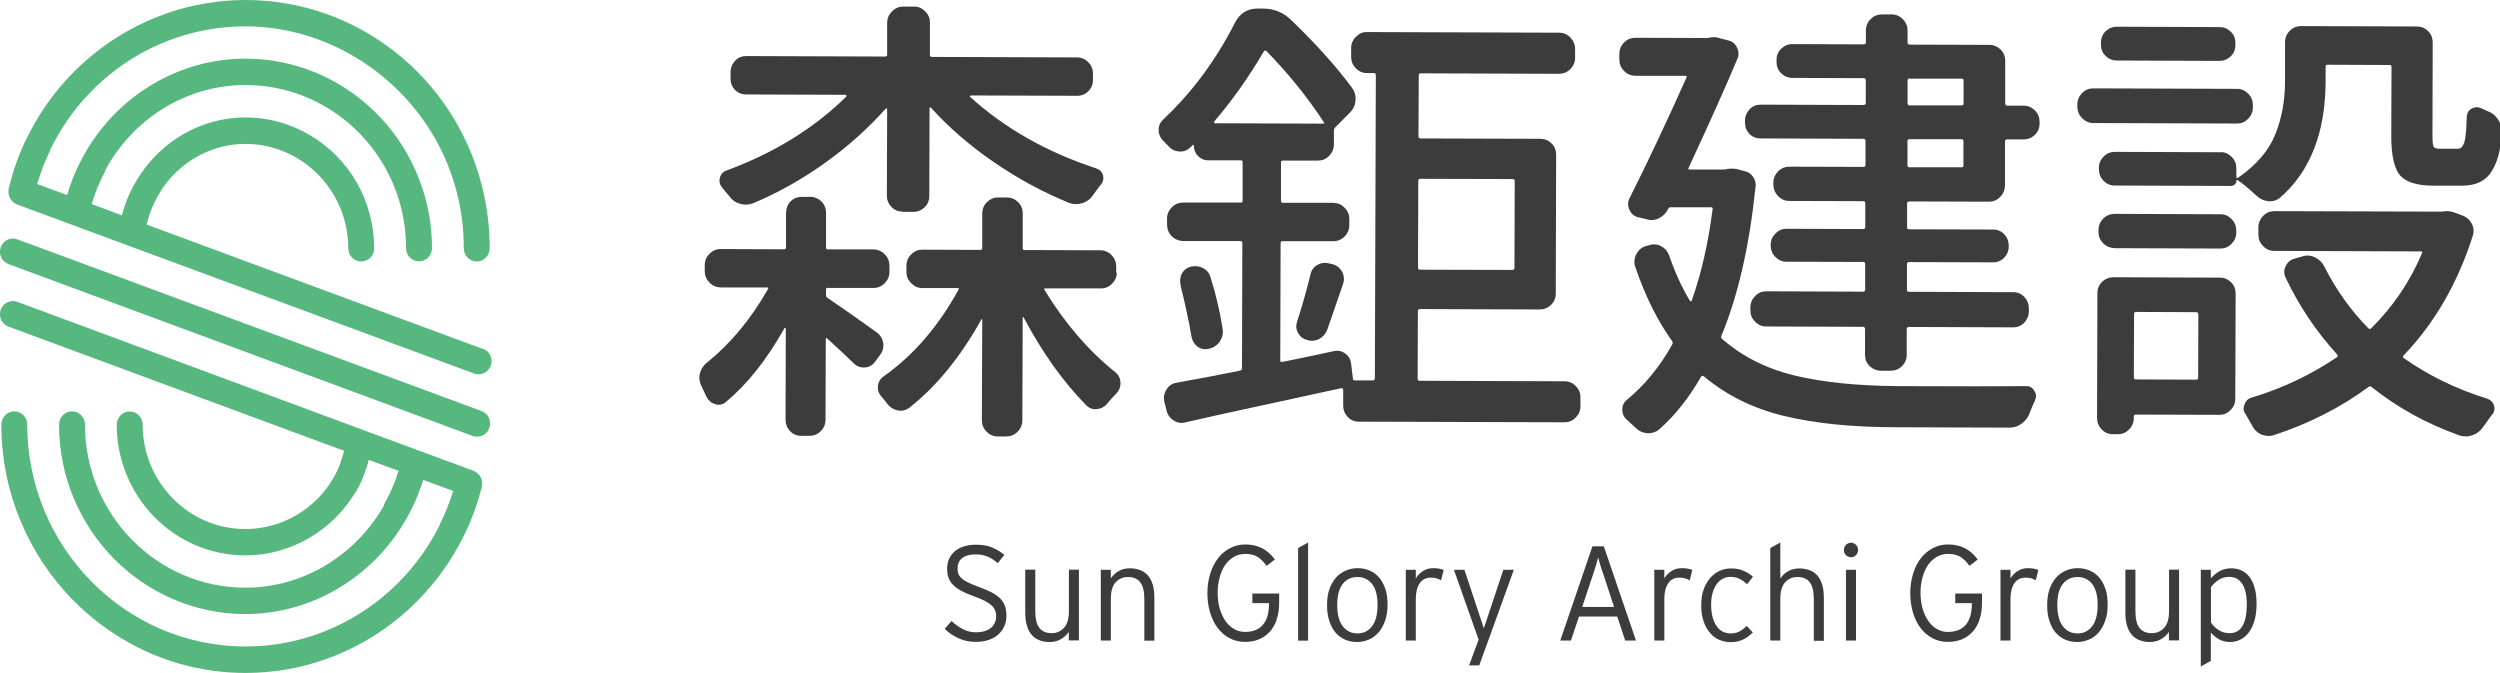 <svg width="78" height="21" viewBox="0 0 78 21" fill="none" xmlns="http://www.w3.org/2000/svg">
<g clip-path="url(#clip0_185_95)">
<path d="M25.829 8.976C25.791 8.976 25.772 8.999 25.772 9.046V9.189C25.772 9.236 25.783 9.271 25.814 9.29C26.344 9.651 26.862 10.015 27.362 10.376C27.473 10.461 27.538 10.574 27.556 10.709C27.576 10.849 27.541 10.969 27.457 11.074L27.29 11.303C27.206 11.407 27.099 11.461 26.965 11.465C26.836 11.469 26.721 11.423 26.63 11.33C26.454 11.159 26.18 10.899 25.806 10.558C25.798 10.55 25.787 10.546 25.779 10.55C25.768 10.554 25.764 10.562 25.764 10.57L25.756 13.09C25.756 13.233 25.707 13.354 25.608 13.451C25.509 13.552 25.39 13.598 25.249 13.598H24.997C24.856 13.598 24.742 13.548 24.647 13.447C24.551 13.346 24.509 13.226 24.509 13.082L24.517 10.252C24.517 10.252 24.513 10.236 24.502 10.232C24.49 10.229 24.483 10.232 24.475 10.24C23.922 11.225 23.308 11.997 22.633 12.555C22.538 12.629 22.431 12.648 22.309 12.609C22.187 12.57 22.099 12.493 22.042 12.38C21.996 12.276 21.943 12.167 21.889 12.051C21.843 11.966 21.821 11.876 21.821 11.78C21.821 11.741 21.824 11.698 21.836 11.652C21.874 11.508 21.95 11.396 22.061 11.31C22.801 10.713 23.43 9.953 23.956 9.027C23.987 8.988 23.975 8.968 23.93 8.968H22.488C22.347 8.964 22.229 8.914 22.133 8.813C22.034 8.712 21.988 8.596 21.988 8.464V8.278C21.988 8.135 22.038 8.015 22.137 7.918C22.236 7.817 22.355 7.766 22.496 7.77L24.456 7.778C24.502 7.778 24.524 7.759 24.524 7.72V6.638C24.528 6.495 24.574 6.378 24.669 6.281C24.761 6.188 24.879 6.142 25.02 6.142H25.272C25.413 6.142 25.531 6.192 25.627 6.285C25.726 6.382 25.772 6.498 25.772 6.642V7.724C25.772 7.763 25.787 7.782 25.825 7.782H27.251C27.392 7.786 27.511 7.836 27.606 7.937C27.705 8.038 27.751 8.158 27.751 8.301V8.488C27.751 8.619 27.701 8.736 27.602 8.837C27.503 8.937 27.385 8.988 27.244 8.984H25.817L25.829 8.976ZM28.159 6.603C28.029 6.603 27.915 6.557 27.816 6.46C27.721 6.363 27.671 6.246 27.671 6.103L27.679 3.4C27.679 3.4 27.675 3.385 27.663 3.385H27.637C27.084 4.009 26.451 4.575 25.733 5.087C25.02 5.599 24.269 6.018 23.483 6.347C23.35 6.394 23.216 6.398 23.075 6.355C22.934 6.312 22.824 6.227 22.74 6.103C22.663 6.018 22.595 5.932 22.53 5.847C22.454 5.762 22.431 5.661 22.461 5.548C22.488 5.436 22.557 5.359 22.656 5.324C24.143 4.777 25.39 4.009 26.401 3.017C26.409 3.009 26.412 2.997 26.409 2.982C26.405 2.966 26.397 2.958 26.39 2.958L23.281 2.947C23.14 2.947 23.026 2.9 22.93 2.803C22.835 2.706 22.793 2.59 22.793 2.447V2.26C22.793 2.117 22.843 1.997 22.934 1.896C23.029 1.795 23.144 1.749 23.285 1.749L27.61 1.764C27.656 1.764 27.679 1.745 27.679 1.706V0.702C27.682 0.57 27.732 0.454 27.831 0.353C27.93 0.256 28.045 0.205 28.174 0.205H28.525C28.655 0.205 28.769 0.256 28.869 0.357C28.968 0.457 29.017 0.574 29.013 0.706V1.718C29.013 1.756 29.032 1.776 29.078 1.776L33.598 1.791C33.739 1.791 33.857 1.842 33.956 1.943C34.055 2.043 34.101 2.164 34.101 2.307V2.493C34.101 2.637 34.051 2.753 33.952 2.85C33.853 2.947 33.735 2.993 33.594 2.989L30.291 2.978C30.272 2.978 30.264 2.993 30.264 3.02C31.344 4.001 32.656 4.746 34.204 5.254C34.315 5.293 34.387 5.366 34.414 5.475C34.44 5.583 34.418 5.68 34.341 5.766C34.269 5.859 34.185 5.967 34.101 6.091C34.017 6.215 33.907 6.297 33.765 6.339C33.624 6.382 33.491 6.378 33.361 6.332C32.541 5.998 31.756 5.572 31.004 5.056C30.253 4.54 29.601 3.974 29.044 3.358C29.036 3.35 29.025 3.346 29.017 3.35C29.01 3.354 29.002 3.362 29.002 3.369L28.994 6.115C28.994 6.258 28.945 6.374 28.846 6.471C28.746 6.564 28.632 6.611 28.502 6.611H28.151L28.159 6.603ZM34.845 8.503C34.845 8.635 34.795 8.751 34.696 8.852C34.597 8.953 34.479 8.999 34.337 8.999H32.617C32.579 8.992 32.572 9.011 32.591 9.05C33.231 10.097 33.971 10.954 34.807 11.62C34.91 11.706 34.959 11.818 34.959 11.962C34.959 12.074 34.921 12.175 34.845 12.26C34.742 12.365 34.643 12.473 34.551 12.586C34.467 12.691 34.36 12.749 34.227 12.764C34.097 12.78 33.983 12.737 33.891 12.644C33.174 11.919 32.526 11.008 31.939 9.907C31.939 9.899 31.935 9.891 31.923 9.891C31.912 9.891 31.908 9.895 31.908 9.907L31.897 13.109C31.897 13.253 31.847 13.373 31.748 13.47C31.649 13.571 31.53 13.617 31.389 13.617H31.122C30.993 13.617 30.878 13.567 30.779 13.466C30.68 13.365 30.634 13.245 30.634 13.102L30.646 9.973C30.646 9.973 30.642 9.957 30.631 9.957C30.619 9.957 30.615 9.961 30.615 9.973C29.967 11.136 29.223 12.051 28.38 12.714C28.27 12.799 28.148 12.83 28.018 12.807C27.888 12.784 27.774 12.714 27.682 12.598C27.625 12.52 27.564 12.446 27.499 12.369C27.427 12.291 27.389 12.202 27.389 12.097C27.389 11.946 27.45 11.826 27.572 11.741C28.487 11.097 29.265 10.201 29.902 9.046C29.929 9.007 29.921 8.988 29.875 8.988H28.769C28.64 8.988 28.525 8.933 28.426 8.833C28.327 8.732 28.281 8.616 28.281 8.484V8.298C28.281 8.154 28.331 8.034 28.43 7.937C28.529 7.836 28.643 7.79 28.773 7.79L30.577 7.797C30.623 7.797 30.646 7.778 30.646 7.739V6.657C30.649 6.514 30.699 6.398 30.798 6.301C30.897 6.208 31.012 6.157 31.142 6.161H31.409C31.55 6.161 31.668 6.212 31.763 6.305C31.862 6.402 31.908 6.518 31.908 6.661V7.743C31.908 7.782 31.923 7.801 31.962 7.801L34.326 7.809C34.467 7.809 34.585 7.859 34.681 7.96C34.78 8.061 34.826 8.181 34.826 8.325V8.511L34.845 8.503Z" fill="#3C3C3C"/>
<path d="M44.23 11.81C44.23 11.857 44.25 11.88 44.288 11.88L48.822 11.896C48.952 11.896 49.066 11.946 49.166 12.047C49.265 12.148 49.31 12.264 49.31 12.396V12.679C49.31 12.811 49.261 12.927 49.162 13.028C49.063 13.129 48.948 13.175 48.819 13.175L42.392 13.156C42.251 13.156 42.137 13.105 42.045 13.005C41.95 12.904 41.908 12.788 41.908 12.656V12.171C41.908 12.124 41.885 12.105 41.839 12.113C41.286 12.233 40.462 12.415 39.36 12.652C38.258 12.888 37.465 13.067 36.98 13.179C36.942 13.187 36.904 13.195 36.87 13.195C36.775 13.195 36.687 13.168 36.603 13.109C36.492 13.032 36.42 12.927 36.393 12.795L36.325 12.524C36.298 12.392 36.321 12.264 36.397 12.148C36.473 12.028 36.576 11.962 36.706 11.942C37.526 11.795 38.189 11.667 38.693 11.562C38.731 11.555 38.75 11.527 38.75 11.492L38.761 7.58C38.761 7.541 38.742 7.522 38.704 7.522H36.912C36.771 7.514 36.653 7.464 36.557 7.367C36.458 7.266 36.412 7.146 36.412 7.003V6.816C36.412 6.685 36.462 6.568 36.561 6.467C36.66 6.367 36.778 6.32 36.919 6.32H38.712C38.75 6.328 38.769 6.301 38.769 6.254V5.06C38.769 5.021 38.754 5.002 38.716 5.002H37.694C37.564 5.002 37.457 4.951 37.373 4.862C37.289 4.773 37.247 4.664 37.247 4.54C37.247 4.533 37.24 4.525 37.228 4.521C37.213 4.517 37.209 4.521 37.209 4.529C37.183 4.556 37.152 4.587 37.125 4.614C37.03 4.699 36.916 4.738 36.782 4.726C36.649 4.715 36.538 4.661 36.454 4.556C36.397 4.498 36.344 4.443 36.286 4.385C36.195 4.292 36.149 4.18 36.149 4.056C36.149 3.924 36.199 3.815 36.29 3.73C37.179 2.896 37.926 1.896 38.525 0.721C38.674 0.419 38.914 0.267 39.238 0.267H39.406C39.742 0.267 40.032 0.384 40.272 0.613C41.042 1.353 41.683 2.063 42.182 2.737C42.266 2.85 42.304 2.982 42.293 3.129C42.282 3.276 42.228 3.4 42.125 3.505L41.66 3.974C41.633 4.001 41.618 4.04 41.618 4.087V4.498C41.618 4.641 41.569 4.761 41.469 4.862C41.37 4.963 41.256 5.01 41.126 5.01H40.035C39.99 5.01 39.967 5.025 39.967 5.064V6.258C39.963 6.305 39.986 6.328 40.032 6.328H41.599C41.74 6.332 41.858 6.382 41.954 6.483C42.053 6.584 42.099 6.7 42.099 6.832V7.018C42.099 7.161 42.049 7.282 41.95 7.379C41.851 7.479 41.733 7.526 41.591 7.526H40.024C39.978 7.522 39.955 7.541 39.955 7.576L39.944 11.248C39.944 11.287 39.967 11.299 40.012 11.291C40.478 11.198 41.016 11.085 41.622 10.954C41.752 10.926 41.87 10.954 41.98 11.035C42.087 11.116 42.144 11.225 42.156 11.357L42.209 11.799C42.209 11.845 42.232 11.869 42.278 11.869H42.839C42.877 11.869 42.896 11.845 42.896 11.799L42.926 2.35C42.926 2.303 42.907 2.28 42.869 2.28H42.644C42.514 2.28 42.4 2.229 42.301 2.129C42.202 2.028 42.156 1.911 42.156 1.78V1.508C42.156 1.365 42.205 1.245 42.304 1.148C42.404 1.047 42.518 0.996 42.648 1L48.639 1.02C48.78 1.02 48.899 1.07 48.998 1.171C49.093 1.272 49.143 1.392 49.143 1.535V1.807C49.143 1.939 49.093 2.055 48.994 2.156C48.895 2.257 48.777 2.303 48.636 2.303L44.322 2.288C44.284 2.288 44.265 2.311 44.265 2.357L44.257 4.25C44.257 4.296 44.276 4.319 44.314 4.319L48.052 4.331C48.193 4.331 48.311 4.378 48.407 4.474C48.506 4.571 48.552 4.688 48.552 4.831L48.54 9.158C48.54 9.302 48.49 9.418 48.391 9.515C48.292 9.608 48.174 9.655 48.033 9.655L44.295 9.643C44.257 9.643 44.238 9.666 44.238 9.713L44.23 11.807V11.81ZM36.836 8.899C36.828 8.852 36.82 8.809 36.82 8.771C36.82 8.685 36.839 8.604 36.877 8.53C36.942 8.418 37.041 8.344 37.171 8.317C37.301 8.29 37.423 8.305 37.541 8.367C37.656 8.429 37.736 8.526 37.77 8.658C37.938 9.189 38.06 9.717 38.144 10.24C38.17 10.384 38.144 10.515 38.067 10.639C37.987 10.764 37.877 10.841 37.736 10.88H37.72C37.682 10.888 37.644 10.895 37.606 10.895C37.522 10.895 37.442 10.872 37.37 10.822C37.267 10.744 37.202 10.639 37.175 10.508C37.102 10.062 36.988 9.527 36.832 8.899H36.836ZM37.888 3.792C37.888 3.792 37.877 3.811 37.88 3.827C37.884 3.842 37.892 3.846 37.9 3.846L41.271 3.858C41.317 3.858 41.328 3.839 41.298 3.804C40.787 3.024 40.192 2.288 39.513 1.594C39.486 1.566 39.456 1.57 39.429 1.609C38.968 2.396 38.453 3.125 37.88 3.796L37.888 3.792ZM41.408 10.294C41.359 10.418 41.275 10.511 41.157 10.578C41.08 10.616 41 10.632 40.92 10.632C40.874 10.632 40.825 10.624 40.779 10.605C40.657 10.578 40.565 10.504 40.501 10.391C40.462 10.325 40.443 10.256 40.443 10.178C40.443 10.132 40.455 10.085 40.47 10.035C40.642 9.503 40.775 9.019 40.882 8.584C40.909 8.441 40.981 8.336 41.092 8.27C41.176 8.224 41.26 8.201 41.343 8.201C41.382 8.201 41.42 8.204 41.454 8.216L41.595 8.247C41.717 8.286 41.809 8.36 41.874 8.476C41.912 8.553 41.931 8.627 41.931 8.705C41.931 8.751 41.923 8.805 41.904 8.86C41.63 9.655 41.465 10.135 41.408 10.294ZM47.259 5.645C47.259 5.607 47.236 5.587 47.19 5.587L44.307 5.579C44.269 5.579 44.25 5.599 44.25 5.638L44.242 8.356C44.242 8.394 44.261 8.414 44.299 8.414L47.182 8.422C47.228 8.422 47.251 8.402 47.251 8.363L47.259 5.645Z" fill="#3C3C3C"/>
<path d="M53.837 5.281C53.967 5.254 54.093 5.254 54.215 5.281L54.425 5.339C54.535 5.359 54.627 5.417 54.696 5.517C54.764 5.618 54.791 5.723 54.772 5.839C54.581 7.681 54.227 9.224 53.708 10.477C53.689 10.515 53.7 10.546 53.734 10.578C54.368 11.128 55.123 11.508 55.996 11.717C56.873 11.927 57.93 12.035 59.173 12.047C61.084 12.055 62.438 12.055 63.231 12.047C63.334 12.047 63.414 12.094 63.467 12.191C63.505 12.237 63.525 12.291 63.525 12.346C63.525 12.392 63.513 12.439 63.494 12.489C63.437 12.601 63.387 12.726 63.338 12.857C63.292 13.001 63.208 13.117 63.09 13.206C62.972 13.296 62.846 13.342 62.705 13.342L59.135 13.33C57.781 13.327 56.625 13.21 55.664 12.978C54.703 12.745 53.872 12.338 53.163 11.745C53.124 11.717 53.098 11.717 53.079 11.745C52.693 12.415 52.255 12.97 51.759 13.404C51.664 13.478 51.557 13.517 51.435 13.517H51.393C51.252 13.505 51.133 13.451 51.031 13.346C50.935 13.261 50.844 13.175 50.752 13.09C50.657 13.005 50.615 12.9 50.615 12.776C50.615 12.652 50.661 12.555 50.756 12.477C51.317 12.016 51.789 11.438 52.175 10.744C52.194 10.705 52.19 10.667 52.163 10.632C51.706 9.996 51.328 9.228 51.023 8.336C50.977 8.205 50.985 8.073 51.046 7.945C51.107 7.817 51.202 7.728 51.332 7.681L51.442 7.654C51.572 7.607 51.698 7.615 51.82 7.677C51.942 7.739 52.026 7.832 52.072 7.956C52.255 8.488 52.472 8.964 52.724 9.383C52.731 9.395 52.743 9.399 52.758 9.399C52.773 9.399 52.781 9.395 52.781 9.383C53.082 8.53 53.3 7.576 53.433 6.526C53.441 6.487 53.426 6.467 53.376 6.467H52.129C52.091 6.464 52.064 6.483 52.045 6.522C51.98 6.654 51.881 6.75 51.751 6.813C51.622 6.875 51.484 6.882 51.343 6.832L51.092 6.774C50.969 6.735 50.886 6.657 50.832 6.537C50.783 6.417 50.783 6.301 50.84 6.188C51.374 5.126 51.969 3.873 52.617 2.423C52.636 2.385 52.621 2.365 52.575 2.365H51.023C50.882 2.361 50.764 2.311 50.668 2.21C50.569 2.109 50.523 1.993 50.523 1.861V1.69C50.523 1.547 50.573 1.427 50.672 1.326C50.771 1.225 50.889 1.179 51.031 1.179L53.243 1.186H53.285C53.349 1.167 53.41 1.159 53.468 1.159C53.532 1.159 53.593 1.171 53.651 1.19L53.929 1.264C54.051 1.291 54.139 1.365 54.196 1.485C54.253 1.605 54.257 1.721 54.208 1.834C53.841 2.706 53.334 3.839 52.686 5.231C52.667 5.269 52.674 5.289 52.712 5.289H53.792C53.792 5.289 53.826 5.289 53.834 5.289L53.837 5.281ZM58.136 5.211C58.181 5.211 58.204 5.188 58.204 5.141V4.401C58.204 4.354 58.185 4.331 58.136 4.331L54.932 4.319C54.791 4.319 54.677 4.273 54.581 4.176C54.49 4.079 54.444 3.963 54.444 3.819V3.761C54.444 3.629 54.493 3.513 54.585 3.412C54.68 3.311 54.795 3.265 54.936 3.265L58.139 3.276C58.185 3.276 58.212 3.253 58.212 3.207V2.509C58.212 2.462 58.193 2.439 58.143 2.439L55.931 2.431C55.79 2.431 55.672 2.381 55.573 2.288C55.474 2.191 55.428 2.074 55.428 1.931V1.873C55.428 1.729 55.477 1.613 55.577 1.516C55.676 1.423 55.794 1.373 55.935 1.376L58.147 1.384C58.193 1.384 58.216 1.361 58.216 1.314V0.958C58.216 0.814 58.265 0.694 58.364 0.597C58.464 0.496 58.578 0.45 58.708 0.45H59.028C59.158 0.45 59.272 0.5 59.371 0.601C59.471 0.702 59.516 0.822 59.516 0.965V1.322C59.516 1.369 59.539 1.392 59.585 1.392L62.075 1.4C62.205 1.4 62.319 1.45 62.419 1.543C62.514 1.64 62.563 1.756 62.563 1.9V3.222C62.56 3.269 62.583 3.292 62.628 3.296H63.132C63.273 3.296 63.391 3.346 63.49 3.447C63.589 3.548 63.635 3.664 63.635 3.796V3.854C63.635 3.998 63.586 4.114 63.486 4.211C63.387 4.304 63.269 4.35 63.128 4.35H62.624C62.579 4.35 62.556 4.374 62.556 4.42V5.785C62.552 5.928 62.502 6.049 62.403 6.146C62.304 6.246 62.19 6.293 62.06 6.293L59.57 6.285C59.524 6.285 59.501 6.305 59.501 6.343V7.096C59.501 7.134 59.52 7.154 59.57 7.154L62.186 7.161C62.327 7.161 62.441 7.212 62.537 7.313C62.628 7.414 62.674 7.534 62.674 7.677C62.674 7.821 62.624 7.941 62.533 8.038C62.438 8.139 62.323 8.185 62.182 8.185L59.566 8.177C59.52 8.177 59.497 8.197 59.497 8.236V9.046C59.497 9.085 59.516 9.104 59.562 9.104L62.811 9.116C62.953 9.116 63.067 9.166 63.162 9.267C63.254 9.368 63.303 9.488 63.3 9.631V9.717C63.3 9.849 63.25 9.965 63.158 10.066C63.063 10.166 62.949 10.213 62.808 10.213L59.558 10.201C59.513 10.201 59.49 10.225 59.49 10.271V11.07C59.49 11.213 59.436 11.33 59.341 11.427C59.242 11.52 59.127 11.566 58.998 11.566H58.677C58.548 11.566 58.433 11.516 58.334 11.423C58.235 11.326 58.189 11.21 58.189 11.066V10.267C58.189 10.221 58.17 10.197 58.12 10.197L55.1 10.186C54.97 10.186 54.856 10.136 54.757 10.035C54.657 9.934 54.612 9.818 54.612 9.686V9.6C54.612 9.457 54.661 9.337 54.761 9.236C54.86 9.135 54.974 9.089 55.104 9.089L58.124 9.1C58.17 9.1 58.193 9.081 58.193 9.042V8.232C58.193 8.193 58.174 8.173 58.124 8.173L55.733 8.166C55.603 8.166 55.489 8.115 55.39 8.015C55.291 7.914 55.245 7.793 55.245 7.65C55.245 7.507 55.294 7.386 55.394 7.286C55.493 7.185 55.607 7.138 55.737 7.138L58.128 7.146C58.174 7.146 58.197 7.127 58.197 7.088V6.336C58.197 6.297 58.178 6.277 58.128 6.277L55.832 6.27C55.691 6.27 55.573 6.219 55.477 6.118C55.378 6.018 55.329 5.897 55.329 5.754V5.696C55.329 5.564 55.378 5.448 55.477 5.347C55.577 5.246 55.695 5.2 55.836 5.2L58.132 5.207L58.136 5.211ZM61.202 5.223C61.24 5.223 61.259 5.2 61.259 5.153V4.412C61.259 4.366 61.244 4.343 61.206 4.343H59.581C59.535 4.339 59.513 4.362 59.513 4.409V5.149C59.513 5.196 59.532 5.219 59.581 5.219H61.206L61.202 5.223ZM59.585 2.447C59.539 2.447 59.516 2.47 59.516 2.516V3.214C59.516 3.261 59.535 3.284 59.581 3.288H61.206C61.244 3.292 61.263 3.269 61.263 3.222V2.524C61.263 2.478 61.248 2.454 61.21 2.454H59.585V2.447Z" fill="#3C3C3C"/>
<path d="M69.802 2.772C69.932 2.772 70.046 2.823 70.145 2.924C70.245 3.024 70.29 3.141 70.29 3.272V3.342C70.29 3.486 70.241 3.606 70.141 3.707C70.042 3.808 69.928 3.854 69.798 3.854L65.306 3.839C65.176 3.839 65.061 3.788 64.962 3.687C64.863 3.587 64.814 3.466 64.814 3.323V3.253C64.814 3.121 64.863 3.005 64.962 2.904C65.061 2.803 65.176 2.757 65.306 2.757L69.798 2.772H69.802ZM69.264 8.662C69.394 8.662 69.508 8.709 69.608 8.806C69.707 8.902 69.752 9.019 69.752 9.162L69.741 12.435C69.741 12.578 69.692 12.698 69.592 12.795C69.493 12.896 69.379 12.943 69.249 12.943L66.633 12.935C66.595 12.935 66.576 12.954 66.576 12.993V13.036C66.576 13.179 66.526 13.299 66.427 13.4C66.328 13.501 66.209 13.548 66.068 13.548H65.927C65.786 13.548 65.668 13.497 65.573 13.396C65.473 13.296 65.428 13.175 65.428 13.032L65.439 9.147C65.439 9.003 65.489 8.887 65.588 8.79C65.687 8.697 65.805 8.65 65.946 8.65L69.264 8.662ZM65.977 7.739C65.836 7.739 65.718 7.689 65.618 7.588C65.519 7.487 65.473 7.371 65.473 7.239V7.181C65.473 7.037 65.523 6.917 65.622 6.82C65.721 6.719 65.84 6.673 65.981 6.673L69.283 6.685C69.413 6.685 69.528 6.735 69.627 6.836C69.726 6.937 69.772 7.057 69.772 7.2V7.258C69.772 7.39 69.722 7.507 69.623 7.607C69.524 7.708 69.409 7.755 69.28 7.755L65.977 7.743V7.739ZM69.287 4.746C69.417 4.746 69.531 4.796 69.63 4.897C69.73 4.998 69.775 5.118 69.775 5.262V5.518C69.775 5.556 69.791 5.564 69.829 5.545C70.401 5.149 70.786 4.699 70.988 4.195C71.19 3.695 71.293 3.141 71.293 2.532V1.311C71.297 1.167 71.347 1.051 71.446 0.954C71.545 0.861 71.659 0.814 71.789 0.814L75.401 0.826C75.542 0.826 75.66 0.872 75.755 0.969C75.855 1.066 75.9 1.183 75.9 1.326L75.893 4.242C75.893 4.412 75.904 4.521 75.927 4.571C75.95 4.618 76.015 4.641 76.118 4.641H76.678C76.774 4.641 76.838 4.579 76.884 4.451C76.926 4.323 76.953 4.044 76.964 3.618C76.976 3.513 77.025 3.435 77.121 3.385C77.216 3.335 77.311 3.331 77.414 3.377C77.472 3.404 77.533 3.435 77.597 3.462C77.739 3.509 77.849 3.594 77.933 3.718C78.006 3.823 78.044 3.932 78.044 4.048C78.044 4.657 77.918 5.118 77.674 5.44C77.487 5.676 77.201 5.793 76.82 5.793H75.908C75.404 5.789 75.061 5.68 74.878 5.467C74.699 5.254 74.608 4.847 74.608 4.25L74.615 2.086C74.615 2.047 74.596 2.028 74.562 2.028L72.617 2.02C72.579 2.02 72.559 2.039 72.559 2.078V2.547C72.552 4.141 72.079 5.351 71.133 6.173C71.022 6.258 70.897 6.293 70.763 6.277C70.63 6.262 70.504 6.204 70.393 6.099C70.161 5.882 69.966 5.719 69.806 5.614C69.787 5.607 69.779 5.611 69.779 5.63C69.779 5.676 69.764 5.719 69.73 5.75C69.695 5.785 69.657 5.801 69.611 5.801L65.984 5.789C65.843 5.789 65.725 5.739 65.63 5.638C65.531 5.537 65.485 5.417 65.485 5.273V5.246C65.485 5.103 65.534 4.982 65.634 4.885C65.733 4.785 65.851 4.738 65.992 4.738L69.295 4.75L69.287 4.746ZM69.257 0.845C69.386 0.845 69.501 0.892 69.6 0.989C69.699 1.086 69.745 1.202 69.745 1.345V1.404C69.745 1.547 69.695 1.663 69.596 1.76C69.497 1.853 69.382 1.9 69.253 1.9L66.049 1.888C65.908 1.888 65.79 1.838 65.695 1.745C65.595 1.648 65.55 1.532 65.55 1.388V1.33C65.55 1.186 65.599 1.07 65.698 0.973C65.798 0.88 65.916 0.83 66.057 0.834L69.264 0.845H69.257ZM68.585 9.81C68.585 9.763 68.566 9.74 68.532 9.74L66.64 9.732C66.602 9.732 66.583 9.755 66.583 9.802L66.576 11.768C66.576 11.814 66.595 11.838 66.633 11.838L68.524 11.845C68.563 11.845 68.582 11.822 68.582 11.776L68.589 9.81H68.585ZM76.198 6.603C76.244 6.595 76.293 6.588 76.339 6.588C76.434 6.588 76.526 6.607 76.621 6.646L76.846 6.731C76.968 6.778 77.06 6.863 77.121 6.979C77.182 7.099 77.193 7.22 77.155 7.344C76.682 8.833 75.961 10.081 74.989 11.093C74.962 11.132 74.966 11.159 75.004 11.178C75.778 11.721 76.644 12.144 77.605 12.439C77.708 12.477 77.777 12.547 77.815 12.652C77.823 12.691 77.83 12.722 77.826 12.753C77.826 12.83 77.8 12.896 77.742 12.95C77.659 13.063 77.567 13.187 77.475 13.319C77.391 13.443 77.285 13.528 77.151 13.575C77.075 13.602 77.006 13.617 76.942 13.617C76.877 13.617 76.812 13.606 76.747 13.59C75.702 13.218 74.787 12.71 73.993 12.074C73.955 12.047 73.925 12.047 73.894 12.074C73.044 12.706 72.064 13.206 70.95 13.575C70.893 13.594 70.839 13.602 70.782 13.602C70.706 13.602 70.633 13.586 70.557 13.559C70.427 13.501 70.328 13.408 70.263 13.272C70.199 13.16 70.134 13.043 70.069 12.931C70.023 12.873 70 12.811 70 12.745C70 12.698 70.012 12.656 70.031 12.617C70.069 12.505 70.145 12.431 70.256 12.404C71.217 12.113 72.102 11.694 72.906 11.148C72.945 11.128 72.948 11.101 72.922 11.062C72.27 10.349 71.736 9.554 71.32 8.681C71.255 8.557 71.251 8.433 71.308 8.313C71.366 8.189 71.453 8.108 71.576 8.073L71.827 8.003C71.957 7.956 72.09 7.964 72.22 8.026C72.35 8.088 72.449 8.181 72.514 8.305C72.876 9.027 73.334 9.674 73.894 10.244C73.921 10.271 73.951 10.271 73.978 10.244C74.661 9.573 75.191 8.79 75.565 7.902C75.584 7.863 75.572 7.844 75.538 7.844L70.962 7.828C70.82 7.828 70.702 7.778 70.607 7.677C70.508 7.576 70.462 7.46 70.462 7.328V7.099C70.462 6.956 70.511 6.836 70.611 6.735C70.71 6.634 70.828 6.588 70.965 6.588L76.16 6.603C76.16 6.603 76.198 6.603 76.217 6.603H76.198Z" fill="#3C3C3C"/>
<path d="M31.401 19.212C31.401 19.329 31.378 19.433 31.336 19.534C31.294 19.635 31.229 19.72 31.149 19.794C31.069 19.868 30.966 19.926 30.848 19.965C30.73 20.007 30.596 20.027 30.444 20.027C30.245 20.027 30.062 19.988 29.898 19.91C29.73 19.833 29.589 19.736 29.475 19.62L29.688 19.375C29.799 19.48 29.917 19.565 30.043 19.631C30.169 19.697 30.306 19.728 30.455 19.728C30.646 19.728 30.798 19.682 30.913 19.593C31.023 19.503 31.081 19.379 31.081 19.224C31.081 19.158 31.069 19.096 31.046 19.038C31.023 18.984 30.985 18.93 30.932 18.883C30.878 18.836 30.806 18.79 30.718 18.743C30.63 18.697 30.52 18.65 30.386 18.604C30.23 18.546 30.096 18.491 29.99 18.433C29.883 18.375 29.799 18.313 29.734 18.247C29.669 18.181 29.624 18.107 29.593 18.026C29.566 17.945 29.551 17.852 29.551 17.743C29.551 17.627 29.574 17.522 29.616 17.429C29.662 17.336 29.723 17.258 29.799 17.192C29.879 17.127 29.974 17.076 30.085 17.045C30.196 17.01 30.322 16.995 30.455 16.995C30.649 16.995 30.814 17.022 30.951 17.08C31.088 17.138 31.218 17.212 31.336 17.313L31.13 17.569C31.023 17.479 30.92 17.41 30.814 17.367C30.707 17.32 30.581 17.297 30.436 17.297C30.337 17.297 30.253 17.309 30.18 17.332C30.108 17.355 30.051 17.386 30.005 17.425C29.959 17.464 29.929 17.51 29.906 17.561C29.887 17.611 29.875 17.669 29.875 17.727C29.875 17.79 29.883 17.844 29.898 17.894C29.913 17.945 29.948 17.991 29.997 18.038C30.047 18.084 30.116 18.131 30.207 18.173C30.295 18.22 30.413 18.266 30.562 18.321C30.722 18.379 30.855 18.437 30.962 18.495C31.069 18.553 31.157 18.619 31.222 18.689C31.286 18.759 31.332 18.836 31.359 18.922C31.386 19.007 31.401 19.104 31.401 19.212Z" fill="#3C3C3C"/>
<path d="M33.346 19.984V19.716C33.281 19.81 33.201 19.883 33.102 19.941C33.003 20 32.884 20.031 32.747 20.031C32.633 20.031 32.526 20.011 32.434 19.976C32.339 19.941 32.259 19.887 32.194 19.813C32.129 19.74 32.076 19.647 32.042 19.53C32.007 19.418 31.988 19.282 31.988 19.119V17.774H32.301V19.065C32.301 19.305 32.343 19.48 32.427 19.588C32.511 19.701 32.64 19.755 32.812 19.755C32.965 19.755 33.09 19.701 33.193 19.592C33.296 19.484 33.35 19.309 33.35 19.065V17.774H33.662V19.98H33.35L33.346 19.984Z" fill="#3C3C3C"/>
<path d="M35.703 19.984V18.693C35.703 18.453 35.661 18.278 35.577 18.169C35.493 18.057 35.363 18.003 35.192 18.003C35.039 18.003 34.913 18.057 34.81 18.166C34.707 18.274 34.658 18.449 34.658 18.693V19.984H34.345V17.778H34.658V18.045C34.719 17.952 34.799 17.879 34.898 17.82C34.997 17.762 35.115 17.731 35.253 17.731C35.367 17.731 35.474 17.751 35.569 17.786C35.665 17.82 35.745 17.875 35.81 17.948C35.874 18.022 35.928 18.115 35.962 18.232C35.996 18.344 36.016 18.48 36.016 18.642V19.988H35.703V19.984Z" fill="#3C3C3C"/>
<path d="M39.829 19.344C39.776 19.495 39.7 19.623 39.604 19.724C39.509 19.825 39.395 19.903 39.265 19.953C39.135 20.003 38.994 20.027 38.842 20.027C38.666 20.027 38.506 19.988 38.361 19.91C38.216 19.833 38.094 19.728 37.991 19.592C37.888 19.457 37.812 19.298 37.755 19.112C37.701 18.925 37.671 18.728 37.671 18.511C37.671 18.294 37.701 18.088 37.758 17.902C37.816 17.716 37.896 17.557 37.999 17.421C38.102 17.285 38.228 17.181 38.373 17.103C38.517 17.026 38.678 16.987 38.853 16.987C39.246 16.987 39.551 17.146 39.776 17.456L39.52 17.654C39.425 17.526 39.33 17.433 39.231 17.371C39.132 17.312 39.006 17.282 38.845 17.282C38.723 17.282 38.609 17.312 38.502 17.371C38.395 17.433 38.308 17.514 38.231 17.619C38.159 17.724 38.098 17.852 38.056 18.003C38.014 18.154 37.991 18.317 37.991 18.495C37.991 18.674 38.014 18.84 38.056 18.988C38.102 19.139 38.159 19.267 38.235 19.375C38.312 19.484 38.403 19.569 38.506 19.627C38.613 19.689 38.723 19.716 38.845 19.716C39.086 19.716 39.273 19.643 39.402 19.495C39.528 19.348 39.593 19.127 39.593 18.84V18.817H39.074V18.518H39.91V18.801C39.91 19.003 39.883 19.177 39.829 19.333V19.344Z" fill="#3C3C3C"/>
<path d="M40.501 19.984V17.099L40.813 16.925V19.988H40.501V19.984Z" fill="#3C3C3C"/>
<path d="M43.292 18.867C43.292 19.053 43.269 19.22 43.216 19.364C43.166 19.507 43.098 19.631 43.014 19.728C42.926 19.829 42.827 19.903 42.713 19.953C42.598 20.003 42.472 20.031 42.339 20.031C42.205 20.031 42.083 20.007 41.969 19.957C41.854 19.907 41.755 19.837 41.671 19.74C41.587 19.643 41.523 19.523 41.477 19.379C41.427 19.236 41.404 19.073 41.404 18.883C41.404 18.693 41.427 18.53 41.477 18.387C41.526 18.243 41.595 18.123 41.679 18.026C41.763 17.929 41.866 17.855 41.98 17.805C42.095 17.755 42.221 17.727 42.354 17.727C42.487 17.727 42.61 17.751 42.724 17.797C42.838 17.844 42.938 17.917 43.022 18.011C43.105 18.107 43.17 18.224 43.22 18.367C43.269 18.507 43.292 18.674 43.292 18.86V18.867ZM42.98 18.875C42.98 18.584 42.922 18.363 42.808 18.22C42.694 18.076 42.541 18.003 42.35 18.003C42.16 18.003 42.007 18.076 41.893 18.22C41.778 18.363 41.721 18.584 41.721 18.875C41.721 19.166 41.778 19.387 41.893 19.538C42.007 19.686 42.16 19.763 42.35 19.763C42.541 19.763 42.694 19.689 42.808 19.538C42.922 19.391 42.98 19.17 42.98 18.875Z" fill="#3C3C3C"/>
<path d="M44.967 18.107C44.921 18.08 44.875 18.061 44.825 18.045C44.776 18.03 44.715 18.022 44.642 18.022C44.49 18.022 44.376 18.08 44.295 18.197C44.215 18.313 44.173 18.48 44.173 18.689V19.984H43.861V17.778H44.173V18.049C44.223 17.96 44.295 17.883 44.391 17.82C44.486 17.758 44.593 17.727 44.707 17.727C44.787 17.727 44.852 17.731 44.906 17.743C44.959 17.755 45.005 17.766 45.043 17.782L44.963 18.1L44.967 18.107Z" fill="#3C3C3C"/>
<path d="M46.145 20.76H45.836L46.133 19.957L45.363 17.778H45.691L46.221 19.379L46.294 19.604L46.37 19.383L46.904 17.778H47.232L46.153 20.76H46.145Z" fill="#3C3C3C"/>
<path d="M50.706 19.984L50.458 19.236H49.265L49.013 19.984H48.681L49.684 17.045H50.039L51.042 19.984H50.703H50.706ZM50.043 17.972C50.027 17.925 50.008 17.871 49.989 17.817C49.97 17.762 49.955 17.708 49.936 17.654C49.921 17.603 49.905 17.553 49.894 17.506C49.883 17.46 49.871 17.421 49.863 17.39C49.856 17.421 49.844 17.46 49.833 17.503C49.822 17.545 49.806 17.596 49.791 17.65C49.776 17.704 49.757 17.759 49.738 17.817C49.718 17.875 49.699 17.929 49.684 17.98L49.364 18.937H50.359L50.043 17.972Z" fill="#3C3C3C"/>
<path d="M52.72 18.107C52.674 18.08 52.629 18.061 52.579 18.045C52.529 18.03 52.468 18.022 52.396 18.022C52.243 18.022 52.129 18.08 52.049 18.197C51.969 18.313 51.927 18.48 51.927 18.689V19.984H51.614V17.778H51.927V18.049C51.976 17.96 52.049 17.883 52.144 17.82C52.239 17.758 52.346 17.727 52.465 17.727C52.545 17.727 52.609 17.731 52.663 17.743C52.716 17.755 52.762 17.766 52.8 17.782L52.72 18.1V18.107Z" fill="#3C3C3C"/>
<path d="M54.505 18.224C54.425 18.15 54.345 18.096 54.268 18.057C54.192 18.018 54.097 17.999 53.986 17.999C53.902 17.999 53.822 18.018 53.75 18.057C53.677 18.096 53.612 18.15 53.559 18.228C53.506 18.301 53.464 18.394 53.433 18.499C53.403 18.608 53.387 18.728 53.387 18.867C53.387 19.139 53.441 19.356 53.548 19.519C53.654 19.682 53.803 19.763 53.998 19.763C54.104 19.763 54.192 19.744 54.272 19.701C54.349 19.658 54.425 19.6 54.501 19.53L54.688 19.732C54.596 19.825 54.497 19.899 54.387 19.953C54.276 20.007 54.146 20.035 53.99 20.035C53.872 20.035 53.757 20.011 53.647 19.965C53.536 19.918 53.437 19.848 53.357 19.752C53.273 19.654 53.204 19.538 53.155 19.395C53.105 19.255 53.078 19.085 53.078 18.895C53.078 18.689 53.105 18.515 53.162 18.371C53.216 18.224 53.288 18.108 53.376 18.011C53.464 17.918 53.563 17.848 53.673 17.801C53.784 17.755 53.898 17.735 54.009 17.735C54.158 17.735 54.288 17.759 54.398 17.809C54.509 17.855 54.608 17.918 54.692 17.995L54.505 18.232V18.224Z" fill="#3C3C3C"/>
<path d="M56.591 19.984V18.693C56.591 18.453 56.549 18.278 56.465 18.169C56.381 18.057 56.252 18.003 56.08 18.003C55.927 18.003 55.801 18.057 55.699 18.166C55.596 18.274 55.546 18.449 55.546 18.693V19.984H55.233V17.099L55.546 16.925V18.049C55.607 17.956 55.687 17.883 55.786 17.824C55.885 17.766 56.004 17.735 56.141 17.735C56.255 17.735 56.362 17.755 56.458 17.79C56.553 17.824 56.633 17.879 56.698 17.952C56.763 18.026 56.816 18.119 56.85 18.235C56.885 18.348 56.904 18.483 56.904 18.646V19.992H56.591V19.984Z" fill="#3C3C3C"/>
<path d="M57.972 17.161C57.972 17.223 57.949 17.274 57.907 17.32C57.865 17.363 57.815 17.386 57.754 17.386C57.689 17.386 57.636 17.363 57.594 17.32C57.548 17.278 57.529 17.223 57.529 17.161C57.529 17.099 57.552 17.041 57.594 16.998C57.64 16.956 57.693 16.933 57.754 16.933C57.811 16.933 57.861 16.956 57.907 16.998C57.949 17.041 57.972 17.096 57.972 17.161ZM57.594 19.984V17.778H57.907V19.984H57.594Z" fill="#3C3C3C"/>
<path d="M61.759 19.344C61.705 19.495 61.629 19.623 61.534 19.724C61.438 19.825 61.324 19.903 61.194 19.953C61.065 20.003 60.923 20.027 60.771 20.027C60.596 20.027 60.435 19.988 60.29 19.91C60.145 19.833 60.023 19.728 59.92 19.592C59.818 19.457 59.741 19.298 59.684 19.112C59.631 18.925 59.6 18.728 59.6 18.511C59.6 18.294 59.631 18.088 59.688 17.902C59.745 17.716 59.825 17.557 59.928 17.421C60.031 17.285 60.157 17.181 60.302 17.103C60.447 17.026 60.607 16.987 60.782 16.987C61.175 16.987 61.48 17.146 61.705 17.456L61.45 17.654C61.354 17.526 61.259 17.433 61.16 17.371C61.061 17.312 60.935 17.282 60.775 17.282C60.653 17.282 60.538 17.312 60.431 17.371C60.325 17.433 60.237 17.514 60.161 17.619C60.088 17.724 60.027 17.852 59.985 18.003C59.943 18.154 59.92 18.317 59.92 18.495C59.92 18.674 59.943 18.84 59.985 18.988C60.031 19.139 60.088 19.267 60.164 19.375C60.241 19.484 60.332 19.569 60.435 19.627C60.542 19.689 60.653 19.716 60.775 19.716C61.015 19.716 61.202 19.643 61.332 19.495C61.457 19.348 61.522 19.127 61.522 18.84V18.817H61.004V18.518H61.839V18.801C61.839 19.003 61.812 19.177 61.759 19.333V19.344Z" fill="#3C3C3C"/>
<path d="M63.521 18.107C63.475 18.08 63.429 18.061 63.38 18.045C63.33 18.03 63.269 18.022 63.197 18.022C63.044 18.022 62.929 18.08 62.849 18.197C62.769 18.313 62.727 18.48 62.727 18.689V19.984H62.415V17.778H62.727V18.049C62.777 17.96 62.849 17.883 62.945 17.82C63.04 17.758 63.147 17.727 63.261 17.727C63.341 17.727 63.406 17.731 63.46 17.743C63.513 17.755 63.559 17.766 63.597 17.782L63.517 18.1L63.521 18.107Z" fill="#3C3C3C"/>
<path d="M65.759 18.867C65.759 19.053 65.737 19.22 65.683 19.364C65.634 19.507 65.565 19.631 65.481 19.728C65.397 19.829 65.294 19.903 65.18 19.953C65.065 20.003 64.939 20.031 64.806 20.031C64.672 20.031 64.55 20.007 64.436 19.957C64.322 19.907 64.222 19.837 64.138 19.74C64.055 19.643 63.99 19.523 63.944 19.379C63.895 19.236 63.872 19.073 63.872 18.883C63.872 18.693 63.895 18.53 63.944 18.387C63.994 18.243 64.062 18.123 64.146 18.026C64.23 17.929 64.333 17.855 64.448 17.805C64.562 17.755 64.688 17.727 64.821 17.727C64.955 17.727 65.077 17.751 65.191 17.797C65.306 17.844 65.405 17.917 65.489 18.011C65.573 18.107 65.637 18.224 65.687 18.367C65.737 18.507 65.759 18.674 65.759 18.86V18.867ZM65.447 18.875C65.447 18.584 65.389 18.363 65.275 18.22C65.161 18.076 65.008 18.003 64.817 18.003C64.627 18.003 64.474 18.076 64.36 18.22C64.245 18.363 64.188 18.584 64.188 18.875C64.188 19.166 64.245 19.387 64.36 19.538C64.474 19.686 64.627 19.763 64.817 19.763C65.008 19.763 65.161 19.689 65.275 19.538C65.389 19.391 65.447 19.17 65.447 18.875Z" fill="#3C3C3C"/>
<path d="M67.67 19.984V19.716C67.605 19.81 67.525 19.883 67.426 19.941C67.327 20 67.209 20.031 67.071 20.031C66.957 20.031 66.85 20.011 66.759 19.976C66.663 19.941 66.583 19.887 66.518 19.813C66.454 19.74 66.4 19.647 66.366 19.53C66.331 19.418 66.312 19.282 66.312 19.119V17.774H66.625V19.065C66.625 19.305 66.667 19.48 66.751 19.588C66.835 19.701 66.965 19.755 67.136 19.755C67.289 19.755 67.415 19.701 67.517 19.592C67.621 19.484 67.674 19.309 67.674 19.065V17.774H67.987V19.98H67.674L67.67 19.984Z" fill="#3C3C3C"/>
<path d="M70.405 18.844C70.405 19.042 70.382 19.212 70.34 19.36C70.298 19.507 70.241 19.631 70.164 19.728C70.092 19.829 70.004 19.903 69.905 19.953C69.806 20.003 69.699 20.031 69.588 20.031C69.451 20.031 69.333 20.003 69.238 19.949C69.142 19.895 69.055 19.825 68.978 19.736V20.62L68.665 20.794V17.778H68.978V18.045C69.051 17.96 69.142 17.886 69.245 17.824C69.352 17.762 69.478 17.731 69.627 17.731C69.733 17.731 69.836 17.755 69.932 17.797C70.027 17.84 70.111 17.906 70.18 17.995C70.248 18.084 70.305 18.201 70.344 18.34C70.386 18.48 70.405 18.65 70.405 18.84V18.844ZM70.1 18.848C70.1 18.565 70.05 18.356 69.955 18.212C69.859 18.069 69.726 17.999 69.55 17.999C69.436 17.999 69.329 18.026 69.238 18.084C69.142 18.142 69.058 18.22 68.982 18.317V19.422C69.043 19.515 69.123 19.593 69.222 19.658C69.322 19.724 69.436 19.755 69.566 19.755C69.745 19.755 69.882 19.678 69.97 19.523C70.058 19.368 70.1 19.143 70.1 18.844V18.848Z" fill="#3C3C3C"/>
<path d="M15.065 10.888L4.573 7.006C4.908 5.556 6.175 4.49 7.662 4.49C8.802 4.49 9.862 5.114 10.435 6.119C10.717 6.611 10.866 7.173 10.866 7.747C10.866 7.976 11.045 8.158 11.27 8.158C11.495 8.158 11.674 7.976 11.674 7.747C11.674 7.03 11.487 6.324 11.136 5.704C10.419 4.447 9.088 3.664 7.662 3.664C5.831 3.664 4.264 4.951 3.81 6.72L2.86 6.367C3.463 4.199 5.419 2.652 7.662 2.652C9.779 2.652 11.678 4.017 12.383 6.045C12.574 6.592 12.669 7.162 12.669 7.743C12.669 7.972 12.849 8.154 13.074 8.154C13.299 8.154 13.478 7.972 13.478 7.743C13.478 7.069 13.367 6.402 13.142 5.77C12.322 3.412 10.118 1.83 7.658 1.83C5.072 1.83 2.815 3.598 2.098 6.088L1.152 5.739C2.017 2.83 4.641 0.822 7.658 0.822C10.675 0.822 13.482 2.958 14.256 6.014C14.401 6.576 14.47 7.162 14.47 7.747C14.47 7.976 14.653 8.158 14.874 8.158C15.095 8.158 15.278 7.976 15.278 7.747C15.278 7.092 15.198 6.44 15.038 5.808C14.172 2.388 11.14 0 7.658 0C4.176 0 1.102 2.427 0.267 5.898C0.263 5.917 0.267 5.936 0.267 5.956C0.267 5.983 0.259 6.01 0.267 6.037C0.267 6.064 0.278 6.088 0.286 6.111C0.294 6.138 0.301 6.161 0.313 6.184C0.324 6.208 0.343 6.227 0.358 6.246C0.374 6.266 0.389 6.285 0.408 6.305C0.431 6.324 0.454 6.336 0.477 6.347C0.496 6.355 0.507 6.371 0.526 6.378L2.227 7.006L3.966 7.65L14.794 11.655C14.839 11.671 14.885 11.679 14.931 11.679C15.095 11.679 15.251 11.574 15.312 11.407C15.389 11.194 15.282 10.957 15.072 10.88L15.065 10.888Z" fill="#56B87E"/>
<path d="M15.026 12.826L0.541 7.468C0.332 7.39 0.099 7.499 0.023 7.712C-0.053 7.925 0.053 8.162 0.263 8.239L14.748 13.602C14.794 13.617 14.839 13.625 14.885 13.625C15.049 13.625 15.206 13.521 15.267 13.354C15.343 13.14 15.236 12.904 15.026 12.826Z" fill="#56B87E"/>
<path d="M15.042 15.033C15.042 15.005 15.03 14.982 15.023 14.959C15.015 14.932 15.007 14.909 14.996 14.885C14.984 14.862 14.965 14.843 14.95 14.823C14.935 14.804 14.919 14.784 14.9 14.765C14.878 14.746 14.855 14.734 14.832 14.723C14.816 14.715 14.801 14.699 14.782 14.691L13.081 14.063L11.361 13.427L0.541 9.418C0.332 9.341 0.099 9.449 0.023 9.662C-0.053 9.876 0.053 10.112 0.263 10.19L10.74 14.067C10.667 14.354 10.572 14.629 10.427 14.878C9.855 15.882 8.795 16.506 7.654 16.506C5.888 16.506 4.451 15.044 4.451 13.249C4.451 13.02 4.268 12.838 4.046 12.838C3.825 12.838 3.642 13.024 3.642 13.249C3.642 15.498 5.442 17.328 7.654 17.328C9.081 17.328 10.412 16.545 11.129 15.289C11.296 14.998 11.411 14.68 11.502 14.346L12.437 14.691C11.811 16.82 9.866 18.336 7.658 18.336C4.897 18.336 2.651 16.052 2.651 13.245C2.651 13.016 2.467 12.834 2.246 12.834C2.025 12.834 1.842 13.02 1.842 13.245C1.842 16.506 4.451 19.158 7.662 19.158C10.213 19.158 12.46 17.417 13.2 14.971L14.145 15.32C13.257 18.193 10.644 20.17 7.662 20.17C3.905 20.17 0.85 17.061 0.85 13.245C0.85 13.016 0.667 12.834 0.446 12.834C0.225 12.834 0.042 13.02 0.042 13.245C0.042 17.518 3.463 20.996 7.662 20.996C11.14 20.996 14.172 18.6 15.038 15.172C15.042 15.153 15.038 15.133 15.038 15.11C15.038 15.083 15.045 15.056 15.038 15.029L15.042 15.033Z" fill="#56B87E"/>
<path d="M0.797 4.401C0.641 4.738 0.503 5.091 0.393 5.456L1.156 5.739C1.266 5.374 1.4 5.021 1.564 4.684L0.797 4.401Z" fill="#56B87E"/>
<path d="M3.295 5.324L2.525 5.041C2.353 5.374 2.204 5.719 2.098 6.088L2.856 6.367C2.959 5.994 3.116 5.653 3.291 5.324H3.295Z" fill="#56B87E"/>
<path d="M5.015 5.96L4.245 5.677C4.058 5.998 3.901 6.343 3.806 6.72L4.569 7.003C4.657 6.626 4.809 6.278 5.011 5.963L5.015 5.96Z" fill="#56B87E"/>
<path d="M12.433 14.711C12.322 15.079 12.162 15.421 11.979 15.746L12.749 16.029C12.925 15.7 13.081 15.355 13.192 14.99L12.433 14.711Z" fill="#56B87E"/>
<path d="M14.9 15.622L14.138 15.339C14.023 15.704 13.882 16.056 13.714 16.386L14.481 16.669C14.645 16.332 14.786 15.983 14.9 15.618V15.622Z" fill="#56B87E"/>
<path d="M10.431 14.882C10.385 14.967 10.328 15.04 10.274 15.118L11.056 15.405C11.079 15.366 11.11 15.335 11.129 15.293C11.293 15.006 11.407 14.688 11.498 14.362L10.736 14.083C10.663 14.362 10.572 14.633 10.427 14.882H10.431Z" fill="#56B87E"/>
</g>
<defs>
<clipPath id="clip0_185_95">
<rect width="78" height="21" fill="white"/>
</clipPath>
</defs>
</svg>
